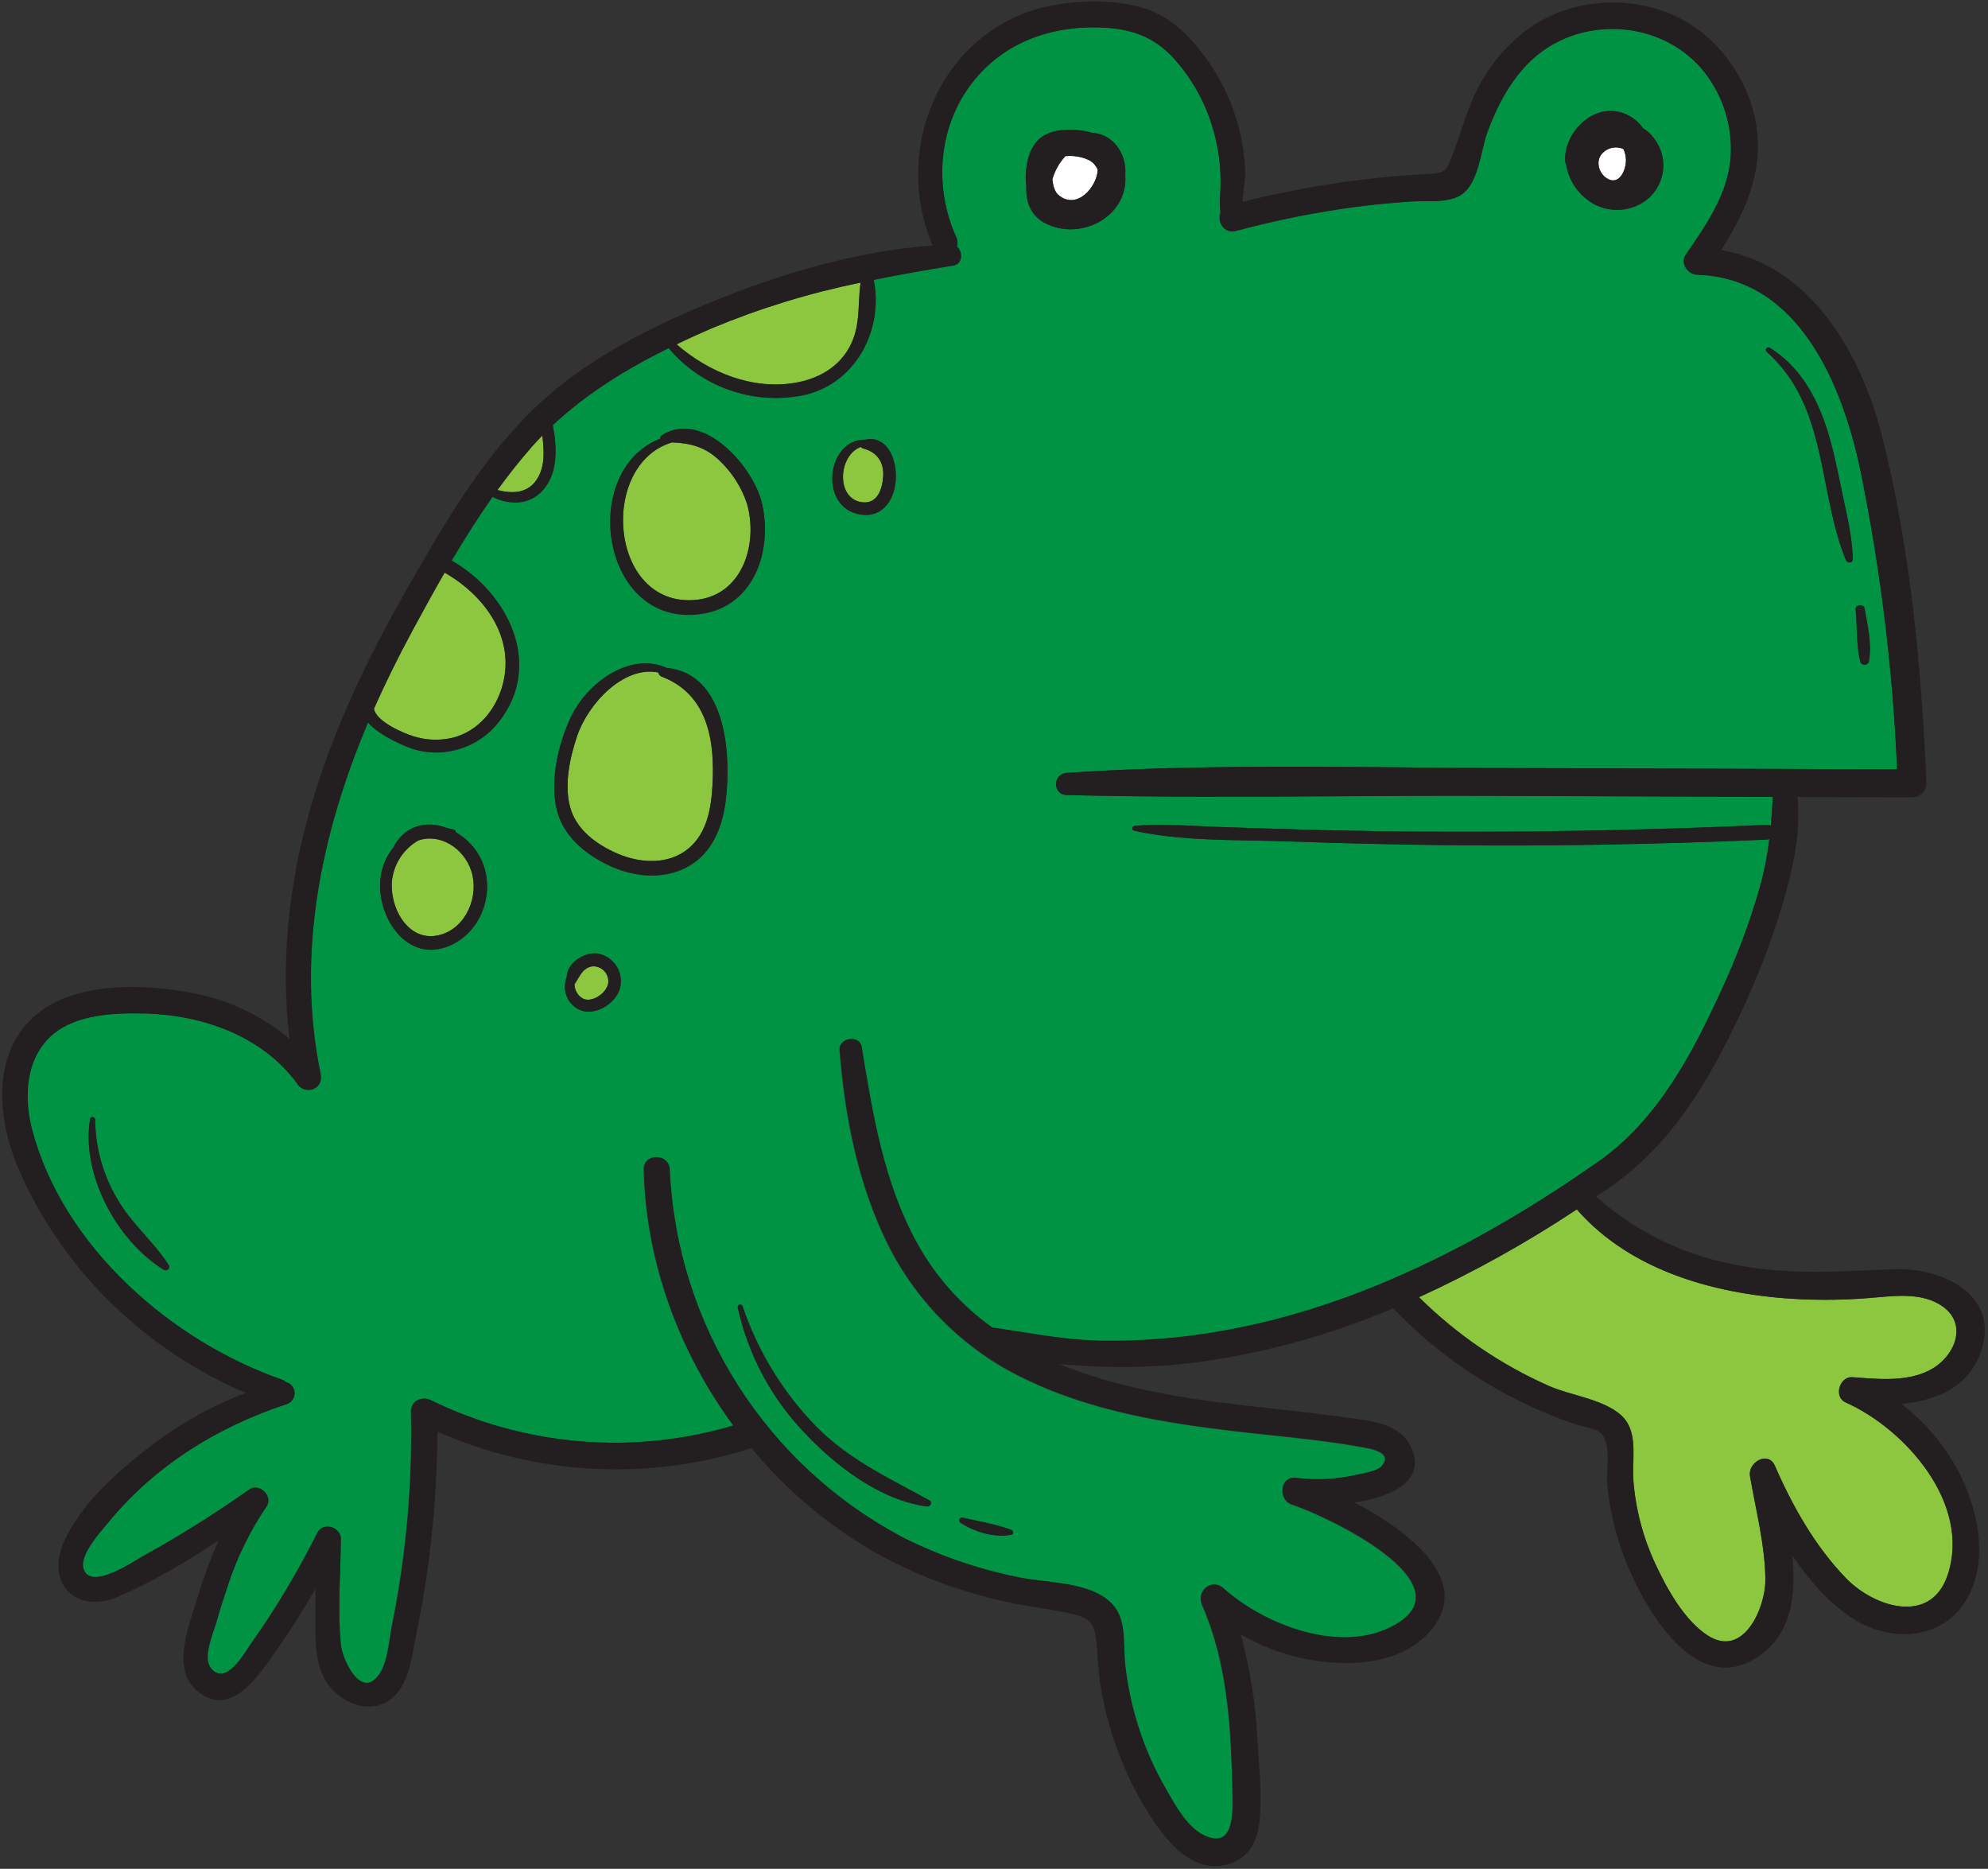 <svg width="566" height="532" viewBox="0 0 566 532" fill="none" xmlns="http://www.w3.org/2000/svg">
<rect x="0" y="0" width="566" height="532" fill="#333333" stroke="none"/>
<path d="M226.589 108.91C233.909 107.62 240.269 103.58 242.959 96.4C244.959 91.18 244.259 85.75 245.039 80.4C230.528 83.35 216.338 87.704 202.669 93.4C199.303 94.84 195.949 96.357 192.609 97.95C201.859 106 214.289 111.08 226.589 108.91Z" fill="#8DC63F"/>
<path d="M245.46 143C249.86 143.54 251.23 139.15 251.46 135.56C251.7 131.56 249.68 128.68 245.78 127.69C245.511 127.627 245.276 127.467 245.12 127.24C238.68 129.46 237.82 142 245.46 143Z" fill="#8DC63F"/>
<path d="M197.69 170.81C211.29 169.81 215.98 154.97 212.69 143.38C211.147 138.774 208.508 134.611 205 131.25C200.84 127.19 196.56 126.14 191.32 125.93C170.41 132.19 173.41 172.58 197.69 170.81Z" fill="#8DC63F"/>
<path d="M168.94 275.07C165.94 275.26 165.08 277.98 163.67 280.07L163.6 280.14C163.587 281.684 164.335 283.135 165.6 284.02C168.14 285.88 172.68 282.86 173.17 280.02C173.369 278.782 173.015 277.519 172.2 276.566C171.386 275.613 170.194 275.066 168.94 275.07Z" fill="#8DC63F"/>
<path d="M175.849 243C182.289 245.77 190.329 246.26 196.019 241.53C201.399 237.05 202.519 229.86 202.869 223.24C203.549 210.69 201.479 197.52 188.339 192.57C187.851 192.38 187.511 191.932 187.459 191.41C177.619 189.41 167.399 200.24 164.269 209.61C162.209 215.76 160.569 223.5 162.349 229.88C164.129 236.26 169.999 240.52 175.849 243Z" fill="#8DC63F"/>
<path d="M125.501 266.06C132.871 263.9 136.381 255 134.211 248.06C132.111 241.38 125.211 237.12 119.101 239.23C115.181 241.452 112.468 245.318 111.711 249.76C110.431 257.83 116.091 268.82 125.501 266.06Z" fill="#8DC63F"/>
<path d="M312.531 48.27C312.237 47.653 311.853 47.084 311.391 46.58C309.931 44.96 306.031 44.1 303.321 44.45C301.582 46.326 300.314 48.588 299.621 51.05C299.781 52.94 300.391 54.72 301.361 55.53C306.701 60 312.431 53 312.531 48.27Z" fill="white"/>
<path fill-rule="evenodd" clip-rule="evenodd" d="M15.12 294.37C7.12 300.99 6.63 312.42 9.12 321.7C17.9 354.81 48.71 381.7 80.12 392.7C80.596 392.862 81.034 393.117 81.41 393.45C82.809 393.827 83.793 395.08 83.827 396.529C83.862 397.978 82.939 399.276 81.56 399.72C61.8 406.23 44.08 417.23 30.78 433.39C30.546 433.673 30.265 434.003 29.95 434.373C27.34 437.435 22.45 443.173 23.78 446.76C25.659 451.979 34.724 446.546 39.231 443.845L39.231 443.845L39.235 443.843C39.908 443.439 40.48 443.097 40.91 442.86C51.247 437.121 61.265 430.825 70.92 424C73.79 422 77.77 426 75.78 428.86C71.077 435.804 67.374 443.375 64.78 451.35C63.59 454.85 62.52 458.35 61.47 461.93C61.308 462.463 61.093 463.086 60.858 463.768C59.643 467.297 57.88 472.416 60 474.93C63.827 479.572 68.459 472.418 70.801 468.802L70.801 468.801L70.803 468.798L70.804 468.796L70.805 468.795C71.135 468.285 71.42 467.845 71.65 467.52C73.92 464.32 76.1 461.05 78.21 457.74C82.61 450.8 86.62 443.64 90.31 436.31C91.94 433.07 96.97 434.7 96.96 438.11C96.96 441.396 96.86 444.728 96.759 448.073C96.556 454.806 96.352 461.593 96.96 468.18C97.38 472.51 102.86 484.36 108.09 476.35C109.827 473.7 110.445 469.624 110.988 466.047L110.988 466.047C111.177 464.804 111.356 463.622 111.57 462.58C115.61 442.568 117.418 422.17 116.96 401.76C116.9 398.76 120.11 397.37 122.53 398.56C149.342 411.686 180.104 414.27 208.73 405.8C193.23 384.72 183.84 359.15 183.23 332.93C183.12 328.19 190.39 328.23 190.58 332.93C192.58 377.194 217.902 417.079 257.11 437.72C267.522 442.927 278.583 446.72 290 449C291.986 449.43 294.346 449.717 296.855 450.021C304.781 450.983 314.185 452.124 317.93 458.55C319.779 461.744 319.889 465.632 319.995 469.383C320.036 470.846 320.077 472.288 320.22 473.66C320.89 479.931 322.213 486.115 324.17 492.11C326.117 498.116 328.694 503.898 331.86 509.36C332.048 509.687 332.24 510.022 332.435 510.365C334.954 514.772 338.125 520.321 342.69 522.52C351.03 526.52 350.98 516.77 350.86 511.29C350.74 505.54 350.59 499.79 350.2 494.06C349.35 481.34 347.32 468.68 342.2 456.94C340.47 452.94 344.85 449.19 348.28 452.25C360.14 462.81 382.2 471.31 397.28 462.49C417.94 450.49 377.13 431.38 367.76 428.35C363.81 427.08 364.29 420.26 368.76 420.76C374.262 421.469 379.844 421.242 385.27 420.09C385.611 420.013 386.04 419.929 386.523 419.834L386.525 419.833L386.525 419.833C388.729 419.4 392.044 418.749 393.16 417.56C396.933 413.517 390.152 412.407 387.808 412.024L387.612 411.991C387.522 411.976 387.441 411.963 387.37 411.95C378.972 410.419 370.459 409.516 361.958 408.615L361.957 408.615L361.953 408.614L361.949 408.614L361.945 408.613L361.941 408.613L361.937 408.612L361.932 408.612L361.928 408.611L361.924 408.611L361.92 408.611L361.916 408.61L361.912 408.61C358.433 408.241 354.956 407.872 351.49 407.46C331.28 405.08 311.04 401.76 292.49 392.92C275.334 384.951 261.37 371.424 252.86 354.53C244.27 337.33 240.48 318 238.99 298.96C238.71 295.39 244.66 294.61 245.23 298.11L245.243 298.193C248.349 317.277 251.534 336.845 261.01 353.99C266.246 363.496 273.557 371.699 282.4 377.99C284.993 378.358 287.569 378.765 290.14 379.171L290.143 379.171L290.146 379.172L290.149 379.172L290.152 379.173L290.155 379.173L290.157 379.173L290.16 379.174L290.163 379.174L290.166 379.175L290.169 379.175L290.172 379.176C297.864 380.391 305.509 381.598 313.4 381.74C324.77 381.912 336.13 381.008 347.33 379.04C386.49 372.25 422.76 353.32 455.04 330.71C471.8 318.96 481.73 300.16 490.04 281.91C494.398 272.565 498.036 262.9 500.92 253C502.224 248.36 503.167 243.626 503.74 238.84C503.507 238.935 503.261 238.992 503.01 239.01C472.65 240.33 442.26 240.94 411.87 240.59C396.683 240.41 381.493 240.05 366.3 239.51C363.066 239.393 359.764 239.333 356.428 239.271H356.427C345.176 239.065 333.542 238.851 322.86 236.46C322.05 236.27 322.33 235.18 323.05 235.11C328.618 234.518 334.422 234.813 340.129 235.104H340.129H340.13H340.13H340.131H340.131H340.131H340.132H340.132H340.132H340.133H340.133H340.133C342.041 235.201 343.937 235.297 345.81 235.36L347.021 235.401L347.024 235.401L347.029 235.401L347.03 235.401L347.031 235.401L347.033 235.401L347.034 235.401L347.035 235.401L347.036 235.401L347.04 235.401C354.132 235.638 361.405 235.882 368.58 236.08C383.387 236.5 398.197 236.727 413.01 236.76C443.01 236.8 473.01 236.15 503.01 234.81C503.41 234.783 503.808 234.881 504.15 235.09C504.41 232.36 504.6 229.62 504.73 226.84L423.45 226.55C409.323 226.5 395.181 226.584 381.034 226.668H381.031H381.029H381.026H381.024H381.021H381.019H381.016H381.014H381.012H381.009H381.007H381.005C355.224 226.82 329.431 226.972 303.7 226.32C299.61 226.21 299.7 220.32 303.7 220.01C335.249 217.891 367.076 218.166 398.77 218.439H398.771H398.771H398.772H398.773H398.773H398.774H398.774H398.775H398.776H398.776H398.777C407.013 218.51 415.239 218.581 423.45 218.61L540.12 219C538.892 190.297 535.381 161.736 529.62 133.59C524.55 109.59 512.16 78.99 483.25 78.16C480.55 78.08 478.25 74.92 479.96 72.44L480.204 72.086C485.646 64.186 491.497 55.694 492.62 45.91C493.482 37.382 491.214 28.831 486.24 21.85C475.85 7.18 454.63 4.02 439.88 14.01C431.77 19.51 426.8 28.59 423.47 37.57C422.927 39.044 422.497 40.865 422.042 42.792C420.806 48.029 419.386 54.048 415 56C412.163 57.284 408.632 57.28 405.305 57.276C403.942 57.274 402.613 57.273 401.38 57.36C396.19 57.72 391 58.22 385.84 58.9C374.37 60.434 363.013 62.716 351.84 65.73C348.41 66.65 346.45 63.01 347.47 60.5C347.244 58.645 347.224 56.77 347.41 54.91C347.809 48.243 346.951 41.56 344.88 35.21C342.643 28.273 338.951 21.895 334.05 16.5C328.28 10.26 321.73 8.15 313.39 7.84C298.62 7.29 284.62 12.53 275.83 24.84C267.04 37.15 266 53.76 272.25 67.55C272.634 68.382 272.695 69.326 272.42 70.2C274.19 71.61 274.15 75.2 271.42 75.6C263.78 76.84 256.22 78.16 248.74 79.68C251.64 94.26 243.27 109.55 228.42 112.57C214.227 115.31 199.662 110.156 190.35 99.1C178.48 105 167.06 112 157.41 121V121.05C158.62 127.23 159 134.99 154.24 139.88C150.34 143.88 144.83 143.66 140.24 141.43C136.12 147.28 132.24 153.37 128.61 159.56C144.61 168.67 154.89 189.12 142.03 205.5C136.448 212.599 127.18 215.701 118.45 213.39C115.99 212.79 108.08 209.39 104.81 205.61C91.43 237.24 84.24 271.54 91.33 305.76C92.2 309.93 87.1 311.83 84.71 308.55C74.78 294.94 57.84 289 41.46 288.52C32.92 288.29 22 288.66 15.12 294.37ZM277.802 432.82L277.804 432.82C281.232 433.55 284.736 434.296 287.93 435.48C288.54 435.71 288.71 436.75 287.93 436.89C283.07 437.81 277.56 436.09 273.45 433.45C273.123 433.239 272.995 432.822 273.149 432.464C273.302 432.105 273.691 431.91 274.07 432C275.291 432.285 276.541 432.551 277.802 432.82ZM531.163 174.769L531.161 174.76C531.062 174.235 530.964 173.715 530.87 173.2C530.6 171.77 528.16 172.08 528.31 173.55C528.495 175.315 528.566 177.123 528.636 178.937V178.939C528.76 182.119 528.885 185.32 529.63 188.35C529.799 188.887 530.297 189.251 530.86 189.251C531.423 189.251 531.92 188.887 532.09 188.35C532.894 183.954 531.998 179.199 531.163 174.769ZM503.87 98.98C512.34 104.25 517.19 112.82 520.16 122.14C521.822 127.293 522.918 132.613 524.01 137.914L524.01 137.915L524.014 137.933C524.235 139.004 524.455 140.073 524.68 141.14C524.844 141.923 525.012 142.703 525.179 143.483C526.293 148.682 527.398 153.836 527.52 159.14C527.52 160.38 525.91 160.4 525.52 159.41C522.743 152.513 521.282 145.121 519.828 137.762C517.092 123.919 514.38 110.198 502.98 100.13C502.33 99.58 503.16 98.54 503.87 99V98.98ZM467.71 36.42C465.738 33.594 462.589 31.817 459.15 31.59C451.88 31.13 445.19 38.7 445.63 45.88C445.657 46.225 445.742 46.563 445.88 46.88C446.517 50.696 448.535 54.145 451.55 56.57C456.58 60.74 463.841 60.828 468.97 56.78C474.084 52.592 475.065 45.15 471.21 39.78C470.287 38.431 469.095 37.287 467.71 36.42ZM295.84 39.59C299.39 36.39 306.19 36.44 310.89 37.83C316.89 38.09 320.79 43.83 320.36 49.7V49.96C321.16 61.81 307.53 68.75 297.51 63.54C293.46 61.43 291.99 57.41 292.18 53.22C291.55 48.38 292.61 42.47 295.84 39.56V39.59ZM164.05 286.9C168.45 289.87 175.16 286.08 176.51 281.32C177.077 279.15 176.707 276.841 175.49 274.957C174.273 273.073 172.321 271.786 170.11 271.41C166.43 270.9 161.52 274.03 161.37 277.9C160.24 281.12 160.83 284.72 164.05 286.9ZM246.4 125.16C257.69 122.7 258.67 148.52 244.99 146.46C233 144.65 235.23 124.91 246.4 125.16ZM258.833 423.986C249.293 418.884 240.219 414.031 232.28 406C222.878 396.318 215.752 384.662 211.42 371.88C211.315 371.502 210.923 371.28 210.545 371.385C210.167 371.49 209.945 371.882 210.05 372.26C213.012 385.688 219.617 398.04 229.14 407.96C238.04 417.41 250.63 427.05 263.84 428.85C264.83 428.99 265.63 427.66 264.58 427.09C262.65 426.028 260.733 425.003 258.835 423.988L258.835 423.987L258.834 423.987L258.833 423.987L258.833 423.986ZM188.41 124C188.09 124.202 187.903 124.557 187.915 124.932C164.581 134.006 171.092 179 199.75 174.81C214.78 172.57 220.05 156.72 216.92 143.3C214.51 133 200.19 116.52 188.41 124ZM189.88 190.2C179.58 185.5 167.01 194.23 162.29 204.7V204.63C158.83 212.29 156.43 222.61 158.64 231C160.64 238.51 167.32 243.71 174.05 246.71C180.78 249.71 188.78 250.45 195.48 246.94C202.74 243.14 205.69 235.56 206.64 227.81C208.22 214.92 206.78 191.82 189.88 190.2ZM108.29 250.46C108.582 247.012 109.934 243.739 112.16 241.09C112.191 240.914 112.252 240.745 112.34 240.59C115.89 234.67 121.89 233.76 127.24 235.77C127.915 235.905 128.583 236.075 129.24 236.28C129.567 236.371 129.793 236.67 129.79 237.01C133 238.856 135.561 241.651 137.12 245.01C141.31 254.37 136.75 266.44 126.73 269.75C115.19 273.47 107.32 260.59 108.26 250.39L108.29 250.46ZM25.65 318.49C23.07 334.26 33.1 353 46.54 361.46L46.51 361.37C46.908 361.765 47.55 361.763 47.945 361.365C48.34 360.967 48.338 360.325 47.94 359.93C45.97 356.886 43.592 354.182 41.208 351.47C38.752 348.677 36.29 345.877 34.26 342.69C29.654 335.527 27.168 327.206 27.09 318.69C27.08 317.89 25.78 317.66 25.65 318.49Z" fill="#009344"/>
<path d="M117.76 209.61C121.402 210.76 125.288 210.894 129 210C136.18 208.16 141.2 202.05 143.11 195.08C146.83 181.49 137.94 169.46 126.61 163.02C123.42 168.56 120.36 174.14 117.37 179.66C113.48 186.84 109.81 194.22 106.49 201.76C107.07 205.42 115 208.79 117.76 209.61Z" fill="#8DC63F"/>
<path d="M448.901 344.25C434.6 353.744 419.577 362.102 403.971 369.25C414.659 379.86 427.199 388.425 440.971 394.52C447.181 397.25 455.971 398.19 461.231 402.6C466.681 407.19 464.521 415.18 465.001 421.45C465.662 429.771 467.827 437.902 471.391 445.45C474.671 452.45 479.561 461.3 486.221 465.58C496.481 472.17 502.691 457.45 502.601 449.58C502.501 439.81 499.861 429.81 498.221 420.21C497.541 416.21 503.401 412.93 505.281 417.21C510.281 428.65 516.761 440.15 525.511 449.21C533.611 457.57 549.721 462.7 554.511 448.29C561.221 428.08 542.511 406.81 525.431 399.2C521.951 397.65 523.691 391.76 527.371 392.03C534.931 392.58 543.911 393.58 550.631 389.3C556.861 385.3 559.971 376.79 553.081 371.89C546.921 367.51 538.541 369.02 531.501 369.53C525.209 370.01 518.894 370.11 512.591 369.83C489.561 368.76 464.581 362.22 448.901 344.25Z" fill="#8DC63F"/>
<path d="M457.24 50.6C460.86 53.17 462.91 48.65 462.93 45.54C462.909 44.46 462.661 43.397 462.2 42.42C460.204 41.523 457.861 41.957 456.32 43.51C454.24 45.52 455 49 457.24 50.6Z" fill="white"/>
<path d="M153.001 136.27C155.331 132.49 154.891 128.17 154.441 123.96C153.361 125.06 152.311 126.18 151.291 127.34C147.891 131.21 144.691 135.28 141.641 139.5C145.871 140.58 150.361 140.54 153.001 136.27Z" fill="#8DC63F"/>
<path fill-rule="evenodd" clip-rule="evenodd" d="M5.29 332.76C-0.77 318.53 -2.74 299.5 10.64 288.58C22 279.31 41.26 280.05 54.86 282.7C65.008 284.594 74.496 289.071 82.41 295.7C79.9 274.55 82.07 253.08 87.7 232.47C93.74 210.37 103.53 189.42 114.8 169.54C125.26 151.07 136.38 131.57 151.7 116.63C166.7 102.03 186.45 92.34 205.7 84.71C224.51 77.24 245.11 71.37 265.51 69.89C253.3 40.97 269.24 5.94 301.74 1.16C309.61 4.56572e-05 318.67 4.55379e-05 326.25 2.51C333.39 4.9 338.81 10.3 343.18 16.3C347.693 22.445 350.961 29.412 352.8 36.81C353.753 40.658 354.329 44.59 354.52 48.55C354.587 49.922 354.384 51.604 354.173 53.344C354.006 54.725 353.834 56.143 353.79 57.47C363.448 55.027 373.233 53.114 383.1 51.74C388.02 51.09 393.02 50.5 398.02 50.09C400.987 49.843 403.957 49.65 406.93 49.51C410.2 49.35 411.53 49.09 412.81 46C413.974 43.204 414.922 40.37 415.868 37.541C417.403 32.953 418.933 28.379 421.37 24C424.782 17.687 429.566 12.22 435.37 8C446.93 -0.12 462.78 -1.48 475.72 4C488.21 9.26 497.22 21.24 499.84 34.45C502.35 48.28 497.15 59.97 490.07 71.18C515.22 75.43 529.72 100.24 535.72 123.67C543.89 155.83 547.07 189.91 548.47 222.98C548.47 225.189 546.679 226.98 544.47 226.98L511.76 226.87C512.78 236.95 510.4 247.6 507.61 257.08C504.292 268.168 500.116 278.98 495.12 289.42C486.19 308.28 475.82 325.82 458.44 337.92C457.107 338.827 455.774 339.73 454.44 340.63C465.206 350.223 478.315 356.802 492.44 359.7C506.31 362.714 519.854 362.132 533.783 361.534L533.786 361.534L533.788 361.534L533.791 361.534C535.666 361.453 537.549 361.372 539.44 361.3C551.96 360.81 568.62 367.8 564.44 383.3C561.37 394.59 551.68 398.62 541.37 399.69C548.684 405.271 554.571 412.505 558.55 420.8C563.5 431.23 565.98 444.61 559.98 455.18C553 467.37 537.43 467.6 526.73 460.24C520.26 455.81 514.85 449.58 510.26 442.72C511.45 454.31 510.06 465.67 499.94 472.01C483.59 482.25 470.35 461.01 464.59 448.45C460.778 440.216 458.41 431.387 457.59 422.35C457.497 421.293 457.559 419.923 457.627 418.437V418.436V418.436V418.435V418.435C457.806 414.523 458.022 409.797 455.53 407.79C454.456 406.908 452.549 406.46 450.847 406.061C450.06 405.877 449.317 405.702 448.72 405.5C446.33 404.71 443.97 403.83 441.64 402.89C424.654 396.04 409.315 385.661 396.64 372.44C379.221 379.859 360.905 384.962 342.16 387.62C331.263 389.099 320.247 389.511 309.27 388.85C306.74 388.7 304.15 388.52 301.54 388.29C318.17 395.13 336.91 398.13 354.81 400.13C356.803 400.355 358.796 400.575 360.789 400.795L360.793 400.796L360.797 400.796L360.802 400.797L360.806 400.797L360.81 400.797C368.212 401.615 375.614 402.433 382.99 403.48C383.628 403.572 384.287 403.659 384.961 403.748C391.27 404.583 398.839 405.585 401.73 411.91C406.18 421.73 396.17 426.05 385.73 427.73C402.39 436.52 420.88 451.44 405.59 465.96C397.78 473.4 385.73 474.22 375.59 472.89C367.711 471.848 360.117 469.251 353.25 465.25C355.969 475.298 357.582 485.612 358.06 496.01C358.142 497.354 358.238 498.716 358.334 500.09C358.776 506.406 359.235 512.97 358.52 519.13C357.97 523.94 355.66 528.42 350.92 530.24C339.57 534.58 331.28 523.25 326.21 514.91C319.476 503.789 315.035 491.433 313.15 478.57C312.81 476.15 312.632 473.755 312.455 471.363C312.361 470.099 312.268 468.836 312.15 467.57C311.71 462.87 310.88 460.78 305.88 459.57C302.59 458.775 299.223 458.233 295.855 457.691C292.867 457.21 289.878 456.728 286.94 456.07C274.471 453.431 262.433 449.055 251.18 443.07C236.94 435.22 224.306 424.758 213.94 412.23C184.571 421.681 152.753 420.015 124.53 407.55C124.477 420.149 123.612 432.732 121.94 445.22C121.02 452.033 119.857 458.8 118.45 465.52C118.258 466.445 118.08 467.413 117.897 468.404L117.897 468.405C117.041 473.044 116.091 478.194 113.24 481.77C107.11 489.49 95.89 485.05 92.11 477.34C89.749 472.518 89.773 466.939 89.796 461.65C89.798 461.137 89.8 460.627 89.8 460.12V452.33C85.749 459.375 81.34 466.207 76.59 472.8C72.3 478.7 65.52 487.81 57.3 482.25C49.243 476.799 52.592 466.256 55.096 458.374L55.096 458.374L55.097 458.371C55.34 457.607 55.575 456.867 55.79 456.16C57.582 450.149 59.742 444.255 62.26 438.51C53.03 444.6 43.41 450.39 33.41 454.6C21.88 459.47 13.16 451 18 439.39C22.7 428.23 33.91 418.47 43.33 411.32C51.455 405.116 60.439 400.127 70 396.51C56.252 390.666 43.668 382.394 32.85 372.09C21.1 360.977 11.724 347.598 5.29 332.76ZM531.55 369.56C525.259 370.04 518.944 370.14 512.64 369.86C489.56 368.76 464.58 362.22 448.95 344.28C434.649 353.774 419.627 362.132 404.02 369.28C414.708 379.891 427.248 388.455 441.02 394.55C443.268 395.53 445.838 396.28 448.452 397.042C453.117 398.402 457.922 399.804 461.28 402.63C465.333 406.043 465.178 411.336 465.029 416.404C464.978 418.152 464.927 419.872 465.05 421.48C465.711 429.801 467.876 437.932 471.44 445.48C474.72 452.45 479.61 461.33 486.27 465.61C496.53 472.19 502.74 457.47 502.65 449.61C502.577 442.475 501.149 435.217 499.746 428.082C499.228 425.447 498.712 422.829 498.27 420.24C497.59 416.24 503.45 412.94 505.33 417.24C510.33 428.72 516.81 440.24 525.56 449.24C533.66 457.6 549.77 462.73 554.56 448.32C561.27 428.11 542.56 406.84 525.48 399.23C522 397.68 523.74 391.79 527.42 392.06C527.895 392.095 528.376 392.131 528.862 392.168C536.1 392.715 544.383 393.341 550.68 389.33C556.91 385.37 560.02 376.82 553.13 371.92C547.779 368.132 540.722 368.76 534.372 369.324C533.413 369.409 532.469 369.493 531.55 369.56ZM202.64 93.47C216.309 87.774 230.499 83.42 245.01 80.47C244.733 82.353 244.637 84.251 244.54 86.154C244.364 89.607 244.188 93.072 242.93 96.47C240.24 103.65 233.93 107.69 226.56 108.98C214.26 111.15 201.83 106.08 192.56 98.09C195.927 96.443 199.297 94.903 202.67 93.47H202.64ZM154.4 123.96C153.32 125.06 152.25 126.18 151.25 127.34H151.28C147.88 131.21 144.68 135.28 141.6 139.5C145.84 140.58 150.33 140.54 152.96 136.27C155.29 132.49 154.85 128.17 154.4 123.96ZM117.33 179.64C117.662 179.029 117.994 178.418 118.327 177.805L118.327 177.805C120.997 172.885 123.689 167.927 126.57 163C137.9 169.44 146.79 181.47 143.07 195.06C141.16 202.06 136.14 208.14 128.96 209.98C125.253 210.879 121.37 210.751 117.73 209.61C115.01 208.79 107.04 205.42 106.45 201.74C109.8 194.2 113.47 186.82 117.36 179.64H117.33ZM91.28 305.85C92.15 310.02 87.05 311.92 84.66 308.64L84.69 308.59C74.78 294.94 57.84 289 41.53 288.51C32.99 288.28 22.04 288.65 15.19 294.36C7.25 300.98 6.72 312.41 9.19 321.69C17.96 354.83 48.77 381.75 80.19 392.69C80.666 392.852 81.104 393.107 81.48 393.44C82.879 393.817 83.863 395.07 83.898 396.519C83.932 397.968 83.01 399.266 81.63 399.71C61.85 406.22 44.15 417.22 30.85 433.38C30.6 433.689 30.291 434.055 29.945 434.467C27.341 437.557 22.571 443.22 23.85 446.75C25.707 451.953 34.826 446.506 39.328 443.816C39.992 443.42 40.555 443.084 40.98 442.85C51.334 437.116 61.369 430.823 71.04 424C73.9 421.98 77.9 425.99 75.9 428.86C71.197 435.804 67.494 443.375 64.9 451.35C63.71 454.85 62.59 458.39 61.59 461.93C61.424 462.498 61.198 463.165 60.951 463.896C59.756 467.427 58.057 472.445 60.12 474.93C63.947 479.572 68.579 472.417 70.921 468.802C71.253 468.289 71.539 467.847 71.77 467.52C74.04 464.32 76.22 461.05 78.33 457.74C82.73 450.8 86.74 443.64 90.43 436.31C92.08 433.11 97.08 434.7 97.08 438.11C97.053 441.065 96.953 444.057 96.853 447.062C96.617 454.125 96.379 461.263 97.08 468.18C97.5 472.51 102.98 484.35 108.21 476.35C109.941 473.709 110.562 469.628 111.103 466.063C111.294 464.81 111.474 463.621 111.69 462.58C115.731 442.568 117.538 422.17 117.08 401.76C117.02 398.78 120.23 397.37 122.65 398.56C149.462 411.686 180.224 414.27 208.85 405.8C193.35 384.72 183.96 359.15 183.35 332.93C183.24 328.19 190.51 328.23 190.7 332.93C192.7 377.194 218.022 417.079 257.23 437.72C267.605 442.917 278.625 446.71 290 449C291.973 449.419 294.319 449.698 296.817 449.994C304.751 450.936 314.209 452.059 318.05 458.44C319.899 461.634 320.009 465.522 320.115 469.273C320.156 470.736 320.197 472.178 320.34 473.55C321.01 479.821 322.334 486.005 324.29 492C326.237 498.006 328.815 503.788 331.98 509.25C332.168 509.577 332.36 509.912 332.556 510.255C335.074 514.662 338.245 520.211 342.81 522.41C351.15 526.44 351.1 516.66 350.98 511.18C350.86 505.43 350.71 499.68 350.32 493.95C349.49 481.23 347.46 468.57 342.32 456.83C340.59 452.87 344.97 449.08 348.4 452.14C360.22 462.7 382.28 471.2 397.4 462.38C418.06 450.34 377.25 431.24 367.88 428.24C363.88 426.97 364.38 420.15 368.88 420.65C374.382 421.358 379.964 421.132 385.39 419.98C385.734 419.902 386.168 419.817 386.656 419.72C388.858 419.287 392.167 418.637 393.28 417.45C397.053 413.407 390.272 412.297 387.928 411.914C387.756 411.885 387.608 411.861 387.49 411.84C379.028 410.301 370.505 409.397 361.965 408.491C358.515 408.125 355.063 407.759 351.61 407.35C331.38 404.97 311.14 401.65 292.61 392.81C275.454 384.841 261.491 371.314 252.98 354.42C244.39 337.22 240.6 317.85 239.11 298.85C238.83 295.28 244.78 294.5 245.35 298L245.364 298.083C248.469 317.167 251.654 336.735 261.13 353.88C266.366 363.386 273.678 371.589 282.52 377.88C285.098 378.247 287.661 378.652 290.22 379.057C297.919 380.275 305.587 381.487 313.52 381.63C324.89 381.802 336.251 380.898 347.45 378.93C386.61 372.14 422.88 353.21 455.16 330.6C471.88 318.85 481.81 300.05 490.16 281.8C494.472 272.487 498.069 262.859 500.92 253C502.224 248.36 503.167 243.626 503.74 238.84C503.507 238.935 503.261 238.992 503.01 239.01C472.65 240.33 442.26 240.94 411.87 240.59C396.684 240.417 381.494 240.057 366.3 239.51C363.066 239.393 359.763 239.333 356.427 239.271C345.176 239.065 333.542 238.851 322.86 236.46C322.05 236.27 322.33 235.18 323.05 235.11C328.655 234.544 334.499 234.832 340.242 235.115C342.113 235.207 343.973 235.299 345.81 235.36C353.404 235.633 360.994 235.873 368.58 236.08C383.387 236.533 398.197 236.76 413.01 236.76C443.01 236.847 473.01 236.197 503.01 234.81C503.41 234.783 503.808 234.881 504.15 235.09C504.41 232.36 504.6 229.62 504.73 226.84L423.45 226.55C409.306 226.5 395.145 226.583 380.981 226.665C355.208 226.815 329.423 226.965 303.7 226.32C299.61 226.21 299.7 220.28 303.7 220.01C335.25 217.891 367.077 218.166 398.771 218.439C407.008 218.51 415.237 218.581 423.45 218.61L540.12 219C538.887 190.327 535.376 161.797 529.62 133.68C524.55 109.69 512.16 79.08 483.25 78.25C480.55 78.17 478.26 75.01 479.96 72.53L480.283 72.061C485.702 64.175 491.502 55.737 492.62 46C493.502 37.454 491.242 28.88 486.26 21.88C475.9 7.21 454.65 4.04 439.9 14.04C431.79 19.54 426.82 28.6 423.49 37.6C422.944 39.066 422.509 40.888 422.047 42.821C420.803 48.035 419.367 54.05 415.04 56.02C412.231 57.304 408.688 57.3 405.353 57.296C403.985 57.294 402.653 57.293 401.42 57.38C396.23 57.74 391.04 58.24 385.88 58.92C374.41 60.454 363.053 62.736 351.88 65.75C348.45 66.67 346.51 63.03 347.51 60.52C347.284 58.665 347.264 56.79 347.45 54.93C347.85 48.263 346.991 41.58 344.92 35.23C342.685 28.282 338.988 21.892 334.08 16.49C328.31 10.25 321.76 8.14 313.42 7.83C298.65 7.29 284.75 12.39 275.86 24.83C266.97 37.27 266.03 53.75 272.28 67.54C272.665 68.371 272.725 69.316 272.45 70.19C274.18 71.59 274.14 75.15 271.45 75.59C263.77 76.83 256.25 78.15 248.77 79.67C251.67 94.25 243.3 109.56 228.45 112.56C214.257 115.3 199.692 110.146 190.38 99.09C178.45 104.96 167.03 111.98 157.38 121.04V121.09C158.59 127.27 158.97 135.03 154.21 139.92C150.35 143.93 144.84 143.7 140.21 141.47C136.09 147.32 132.24 153.41 128.58 159.6C144.55 168.71 154.86 189.16 142 205.54C136.428 212.666 127.147 215.788 118.4 213.48C115.94 212.88 108.03 209.5 104.76 205.7C91.38 237.33 84.19 271.63 91.28 305.85Z" fill="#231F20"/>
<path fill-rule="evenodd" clip-rule="evenodd" d="M320.39 49.93C321.19 61.78 307.54 68.72 297.54 63.51C293.49 61.4 292 57.38 292.24 53.19C291.58 48.38 292.64 42.47 295.87 39.56C299.42 36.36 306.22 36.41 310.92 37.8C316.88 38.06 320.82 43.8 320.39 49.67V49.93ZM311.39 46.58C309.93 44.96 306.03 44.1 303.32 44.45C301.58 46.326 300.312 48.588 299.62 51.05C299.78 52.94 300.36 54.72 301.36 55.53C306.7 59.99 312.43 52.98 312.53 48.27C312.236 47.653 311.851 47.084 311.39 46.58Z" fill="#231F20"/>
<path fill-rule="evenodd" clip-rule="evenodd" d="M468.97 56.78C463.84 60.828 456.58 60.74 451.55 56.57C448.524 54.133 446.505 50.664 445.88 46.83C445.741 46.513 445.657 46.175 445.63 45.83C445.15 38.7 451.88 31.13 459.15 31.59C462.588 31.817 465.738 33.594 467.71 36.42C469.095 37.287 470.287 38.431 471.21 39.78C475.064 45.15 474.084 52.591 468.97 56.78ZM462.2 42.42C460.204 41.523 457.861 41.957 456.32 43.51C454.24 45.52 455 49 457.24 50.6C460.86 53.17 462.93 48.65 462.93 45.54C462.909 44.46 462.661 43.397 462.2 42.42Z" fill="#231F20"/>
<path fill-rule="evenodd" clip-rule="evenodd" d="M137.14 244.91C141.33 254.27 136.75 266.34 126.75 269.65C115.19 273.47 107.32 260.59 108.31 250.36C108.603 246.912 109.955 243.639 112.18 240.99C112.212 240.814 112.273 240.645 112.36 240.49C115.91 234.57 121.91 233.67 127.26 235.67C127.936 235.805 128.603 235.975 129.26 236.18C129.588 236.271 129.814 236.57 129.81 236.91C133.021 238.756 135.581 241.551 137.14 244.91ZM119.14 239.24C115.221 241.462 112.507 245.328 111.75 249.77H111.71C110.43 257.83 116.09 268.82 125.54 266.07C132.91 263.9 136.42 255 134.25 248.07C132.14 241.39 125.21 237.13 119.14 239.24Z" fill="#231F20"/>
<path fill-rule="evenodd" clip-rule="evenodd" d="M195.481 246.87C188.781 250.38 180.781 249.64 174.051 246.64C167.231 243.6 160.641 238.44 158.641 230.93C156.431 222.63 158.831 212.29 162.291 204.63C167.011 194.13 179.581 185.43 189.881 190.13C206.781 191.74 208.221 214.85 206.641 227.74C205.691 235.49 202.741 243.07 195.481 246.87ZM187.461 191.44C177.621 189.41 167.401 200.27 164.271 209.64C162.211 215.79 160.561 223.48 162.351 229.91C164.141 236.34 170.001 240.52 175.851 243.03C182.291 245.8 190.331 246.29 196.021 241.56C201.401 237.08 202.521 229.89 202.871 223.27C203.551 210.72 201.481 197.6 188.341 192.6C187.852 192.41 187.512 191.962 187.461 191.44Z" fill="#231F20"/>
<path fill-rule="evenodd" clip-rule="evenodd" d="M161.37 277.94C161.52 274.07 166.43 270.98 170.11 271.45C172.321 271.826 174.273 273.113 175.49 274.997C176.707 276.881 177.077 279.19 176.51 281.36C175.16 286.12 168.45 289.94 164.05 286.94C160.83 284.72 160.24 281.12 161.37 277.94ZM165.54 284.02C168.11 285.85 172.62 282.83 173.11 280.02L173.13 280C173.324 278.762 172.964 277.501 172.145 276.552C171.327 275.603 170.133 275.061 168.88 275.07C166.52 275.245 165.47 277.009 164.426 278.761C164.161 279.207 163.896 279.652 163.61 280.07L163.54 280.14C163.527 281.684 164.275 283.135 165.54 284.02Z" fill="#231F20"/>
<path fill-rule="evenodd" clip-rule="evenodd" d="M216.921 143.19C220.051 156.61 214.751 172.46 199.751 174.7C171.091 179 164.581 134 187.921 124.89C187.882 124.491 188.071 124.104 188.411 123.89C200.191 116.41 214.511 132.86 216.921 143.19ZM205.021 131.25C200.861 127.19 196.581 126.14 191.341 125.93C170.411 132.19 173.411 172.58 197.671 170.81C211.291 169.82 215.981 154.97 212.671 143.38C211.139 138.778 208.514 134.615 205.021 131.25Z" fill="#231F20"/>
<path fill-rule="evenodd" clip-rule="evenodd" d="M245 146.46C258.68 148.52 257.7 122.7 246.41 125.16C235.23 124.91 233 144.65 245 146.46ZM245.77 127.66C245.502 127.597 245.266 127.437 245.11 127.21H245.1C238.68 129.46 237.82 142 245.45 142.97C249.87 143.53 251.24 139.12 251.45 135.53C251.69 131.52 249.67 128.66 245.77 127.66Z" fill="#231F20"/>
<path d="M525.51 159.42C525.91 160.42 527.51 160.42 527.51 159.15C527.37 153.03 525.93 147.1 524.67 141.15C523.33 134.8 522.12 128.36 520.15 122.15C517.15 112.83 512.33 104.26 503.86 98.99C503.15 98.55 502.32 99.59 502.96 100.15C520.43 115.56 517.46 139.55 525.51 159.42Z" fill="#231F20"/>
<path d="M532.089 188.35C532.989 183.43 531.759 178.06 530.869 173.2C530.599 171.77 528.159 172.08 528.309 173.55C528.819 178.41 528.459 183.55 529.629 188.35C529.799 188.887 530.297 189.251 530.859 189.251C531.422 189.251 531.92 188.887 532.089 188.35Z" fill="#231F20"/>
<path d="M210.049 372.24C213.012 385.668 219.617 398.02 229.139 407.94C238.039 417.39 250.629 427.03 263.839 428.83C264.839 428.97 265.629 427.64 264.579 427.07C252.949 420.67 241.799 415.61 232.279 405.98C222.878 396.297 215.752 384.642 211.419 371.86C211.315 371.482 210.923 371.26 210.544 371.365C210.166 371.47 209.945 371.862 210.049 372.24Z" fill="#231F20"/>
<path d="M273.45 433.47C277.56 436.11 283.07 437.83 287.93 436.91C288.71 436.77 288.54 435.73 287.93 435.5C283.56 433.88 278.61 433.08 274.07 432.02C273.691 431.93 273.302 432.125 273.148 432.484C272.995 432.842 273.123 433.258 273.45 433.47Z" fill="#231F20"/>
<path d="M27.09 318.69C27.09 317.89 25.78 317.69 25.651 318.49C23.07 334.26 33.1 353 46.511 361.37C46.902 361.678 47.461 361.651 47.821 361.306C48.18 360.961 48.231 360.404 47.941 360C43.941 353.82 38.211 349 34.261 342.76C29.642 335.576 27.155 327.23 27.09 318.69Z" fill="#231F20"/>
</svg>

